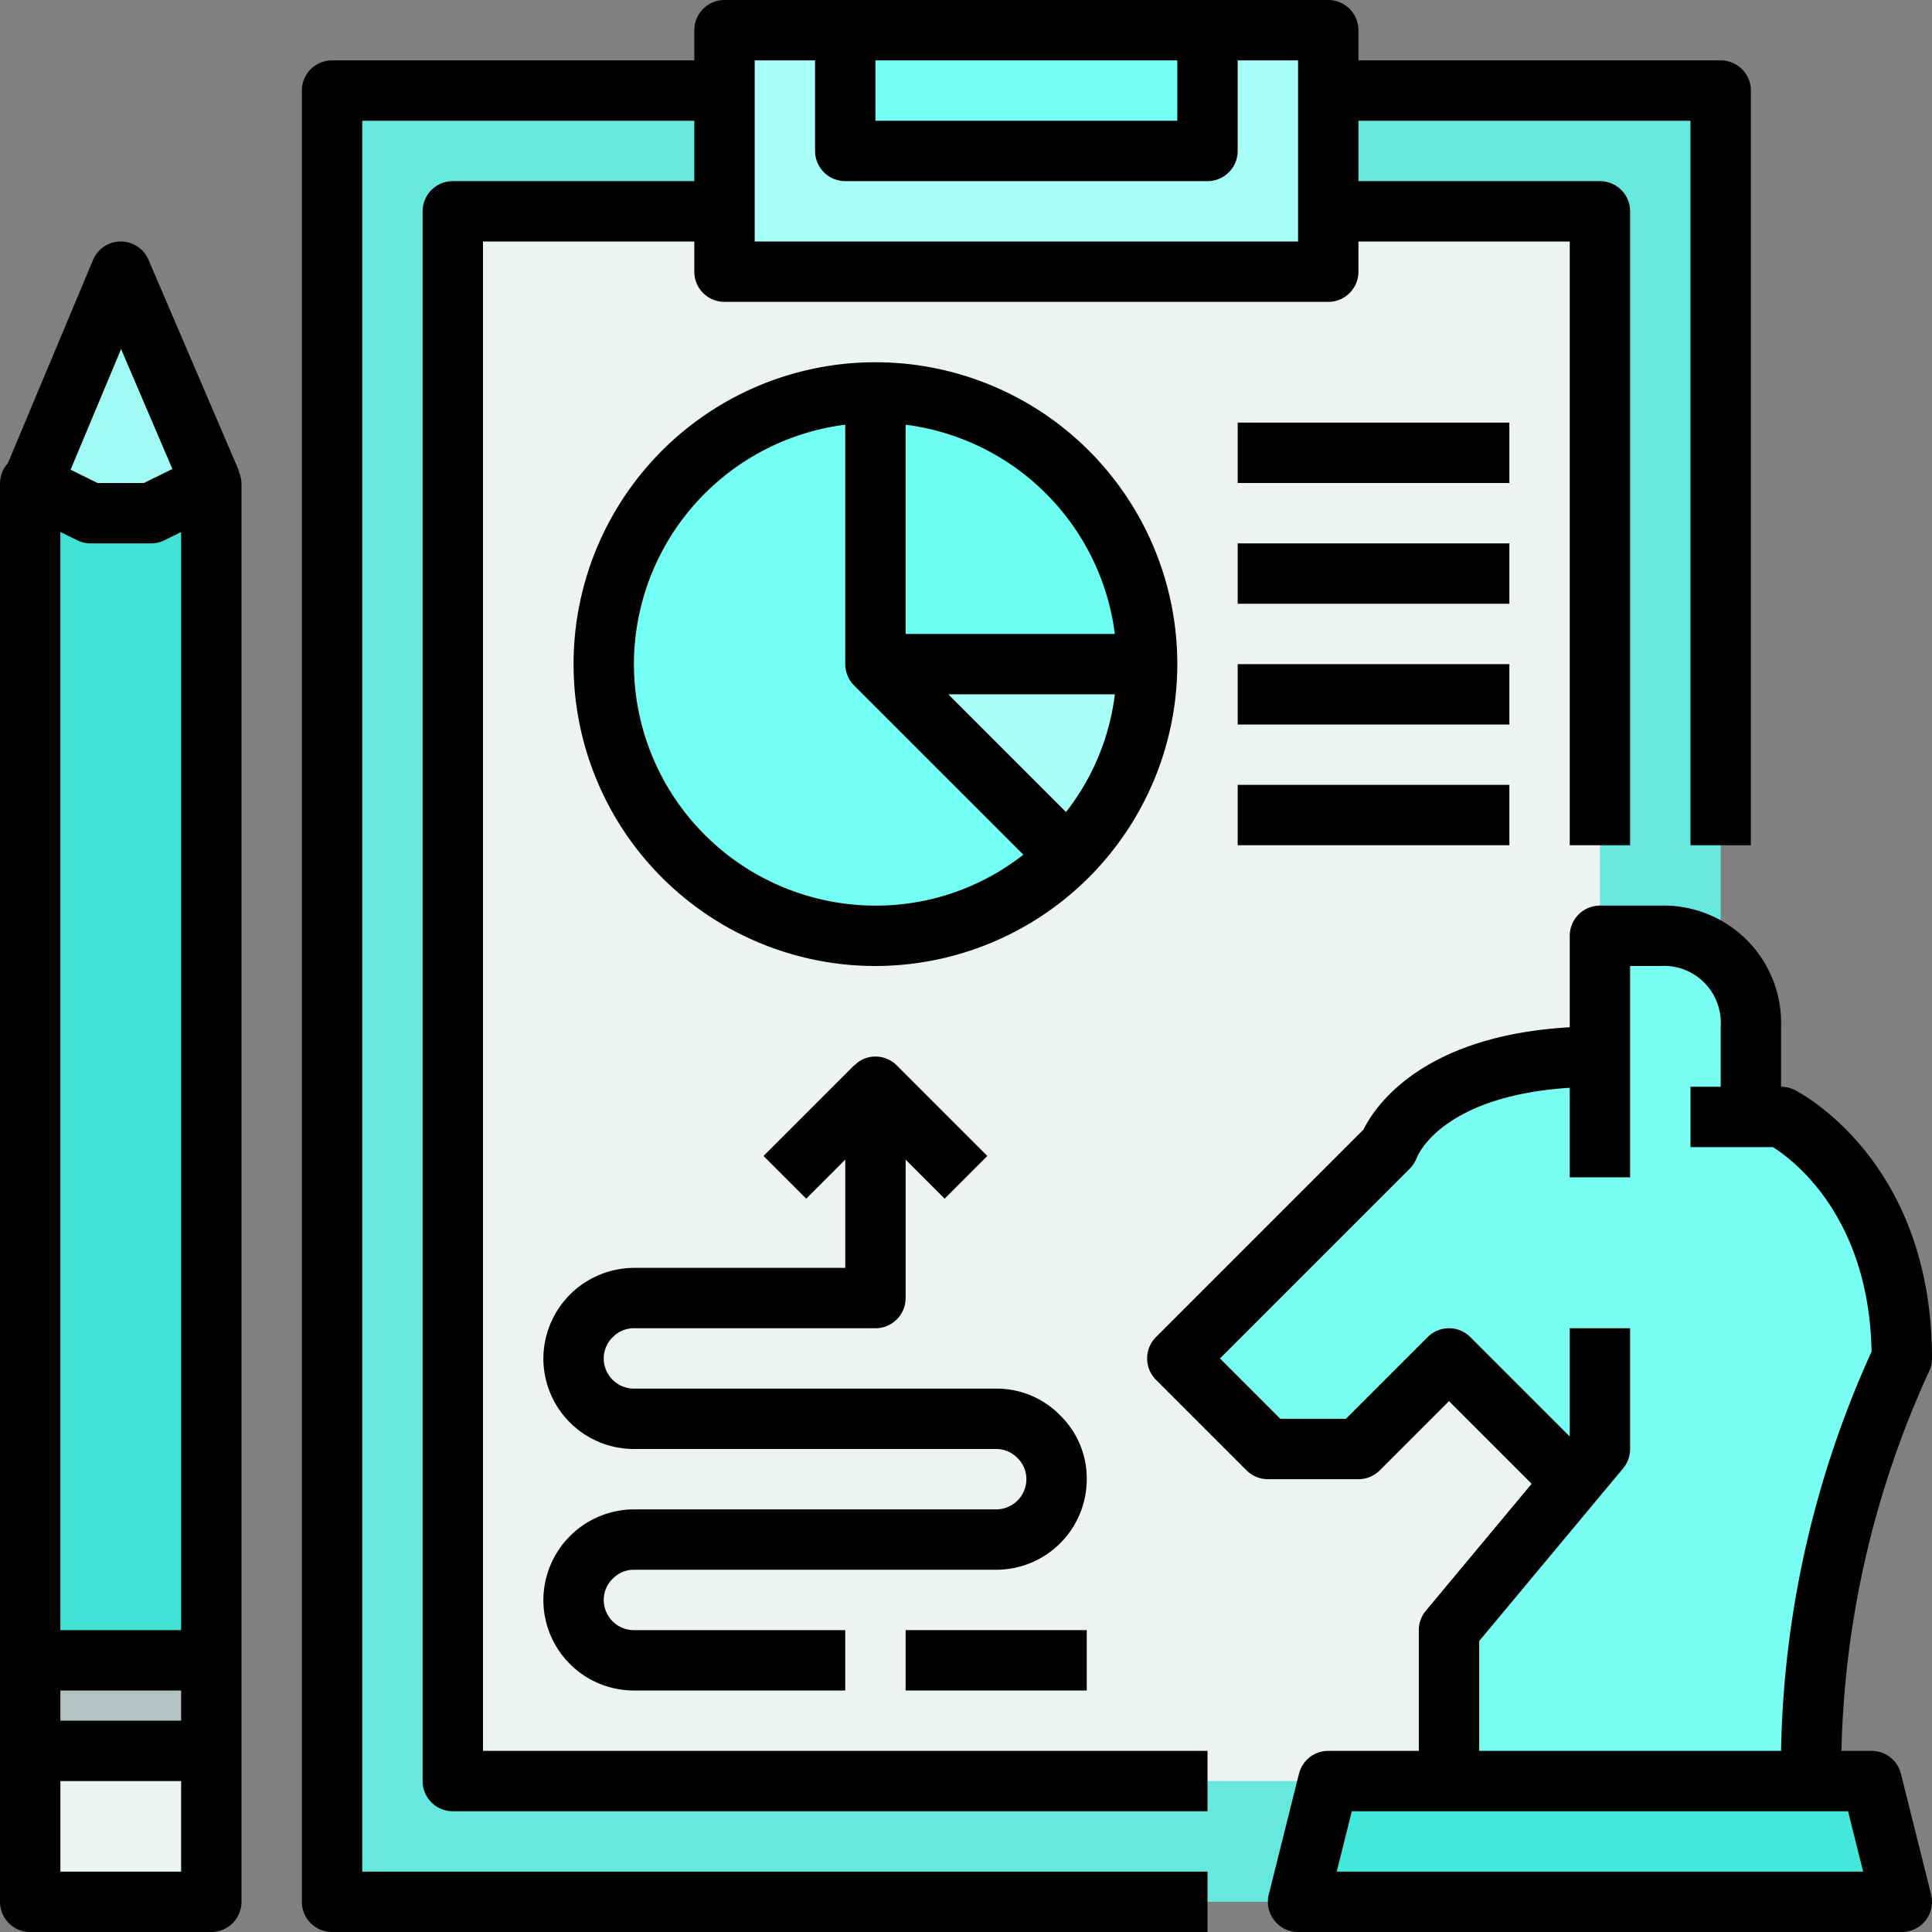 <svg xmlns="http://www.w3.org/2000/svg" viewBox="0 0 64 64"><rect x="0" y="0" width="64" height="64" fill="#808080" stroke="none"/><g class="color000000 svgShape" data-name="20-analytics"><path fill="#67e8de" d="M11 3h46v60H11z" class="colore8b667 svgShape"/><path fill="#edf2f2" d="M15 7h38v52H15z" class="coloredf1f2 svgShape"/><path fill="#a7fff8" d="M24 1h20v8H24z" class="colorffeaa7 svgShape"/><path fill="#74fff4" d="M28 1h12v4H28z" class="color74b9ff svgShape"/><path fill="#43e8db" d="m62 59 1 4H43l1-4h18z" class="colore84393 svgShape"/><path fill="#79fdf2" d="M58 34v3h1s4 2 4 8a32.549 32.549 0 0 0-3 13v1H48v-5l4.1-4.92L52 49l-4-4-3 3h-3l-3-3 7-7s1-3 7-3v-4h2a2.938 2.938 0 0 1 3 3Z" class="colorfd79a8 svgShape"/><path fill="#a7fff8" d="M29 22h9a8.954 8.954 0 0 1-2.64 6.36Z" class="colorffeaa7 svgShape"/><path fill="#6efdf1" d="M38 22h-9v-9a9 9 0 0 1 9 9Z" class="colorfdcb6e svgShape"/><path fill="#74fff4" d="m29 22 6.36 6.36A9 9 0 1 1 29 13Z" class="color74b9ff svgShape"/><path fill="#edf2f2" d="M1 58h6v5H1z" class="coloredf1f2 svgShape"/><path fill="#b2c3c2" d="M1 55h6v3H1z" class="colorb2bec3 svgShape"/><path fill="#a0faf3" d="M7 16v.02L5 17H3l-1.95-.96.02-.04L4 9l3 7z" class="colorfab1a0 svgShape"/><path fill="#41e1d4" d="M7 16.02V55H1V16.02l.05.02L3 17h2l2-.98z" class="color81ecec svgShape"/><path d="M16 8h7v1a1 1 0 0 0 1 1h20a1 1 0 0 0 1-1V8h7v20h2V7a1 1 0 0 0-1-1h-8V4h11v24h2V3a1 1 0 0 0-1-1H45V1a1 1 0 0 0-1-1H24a1 1 0 0 0-1 1v1H11a1 1 0 0 0-1 1v60a1 1 0 0 0 1 1h29v-2H12V4h11v2h-8a1 1 0 0 0-1 1v52a1 1 0 0 0 1 1h25v-2H16zm13-6h10v2H29zm-4 0h2v3a1 1 0 0 0 1 1h12a1 1 0 0 0 1-1V2h2v6H25zM7.919 15.606l-3-7A1 1 0 0 0 4 8a1 1 0 0 0-.919.614L.259 15.348A1 1 0 0 0 0 16.02V63a1 1 0 0 0 1 1h6a1 1 0 0 0 1-1V16.02a.993.993 0 0 0-.094-.407zm-3.908-4.042 1.7 3.972-.942.464H3.232l-.894-.44zM6 54H2V17.622l.559.275A1 1 0 0 0 3 18h2a1 1 0 0 0 .44-.1l.56-.277zm-4 2h4v1H2zm0 6v-3h4v3z" class="color000000 svgShape"/><path d="M62.97 58.758A1 1 0 0 0 62 58h-1a31.826 31.826 0 0 1 2.895-12.554A1 1 0 0 0 64 45c0-6.543-4.367-8.8-4.553-8.895A1 1 0 0 0 59 36v-2a3.888 3.888 0 0 0-4-4h-2a1 1 0 0 0-1 1v3.029c-4.88.281-6.442 2.6-6.836 3.393l-6.871 6.871a1 1 0 0 0 0 1.414l3 3A1 1 0 0 0 42 49h3a1 1 0 0 0 .707-.293L48 46.414l2.738 2.738-3.506 4.207A1 1 0 0 0 47 54v4h-3a1 1 0 0 0-.97.758l-1 4A1 1 0 0 0 43 64h20a1 1 0 0 0 .97-1.242zM49 54.362l4.769-5.722A1 1 0 0 0 54 48v-4h-2v3.586l-3.293-3.293a1 1 0 0 0-1.414 0L44.586 47h-2.172l-2-2 6.293-6.293a1.119 1.119 0 0 0 .233-.368c.035-.089.848-2.034 5.06-2.305V39h2v-7h1a1.883 1.883 0 0 1 2 2v2h-1v2h2.732c.7.441 3.185 2.329 3.266 6.776A33.363 33.363 0 0 0 59 58H49zM44.281 62l.5-2h16.438l.5 2zM39 22a10 10 0 1 0-10 10 10.013 10.013 0 0 0 10-10zm-7.586 1h5.517a7.874 7.874 0 0 1-1.618 3.9zm5.516-2H30v-6.931A8.007 8.007 0 0 1 36.931 21zM21 22a8.007 8.007 0 0 1 7-7.931V22a1 1 0 0 0 .293.707l5.607 5.606A7.907 7.907 0 0 1 29 30a8.009 8.009 0 0 1-8-8zM41 14h9v2h-9zM41 18h9v2h-9zM41 22h9v2h-9zM41 26h9v2h-9zM35.127 46.893A2.94 2.94 0 0 0 33 46H21a1 1 0 0 1-1-1 .977.977 0 0 1 .307-.713A.959.959 0 0 1 21 44h8a1 1 0 0 0 1-1v-4.586l1.293 1.293 1.414-1.414-3-3a1 1 0 0 0-1.09-.217.981.981 0 0 0-.318.223l-.006-.006-3 3 1.414 1.414L28 38.414V42h-7a3.014 3.014 0 0 0-3 3 3 3 0 0 0 3 3h12a.977.977 0 0 1 .713.307A.959.959 0 0 1 34 49a1 1 0 0 1-1 1H21a3.014 3.014 0 0 0-3 3 3 3 0 0 0 3 3h7v-2h-7a1 1 0 0 1-1-1 .977.977 0 0 1 .307-.713A.959.959 0 0 1 21 52h12a3 3 0 0 0 3-3 2.923 2.923 0 0 0-.873-2.107Z" class="color000000 svgShape"/><path d="M30 54h6v2h-6z" class="color000000 svgShape"/></g></svg>